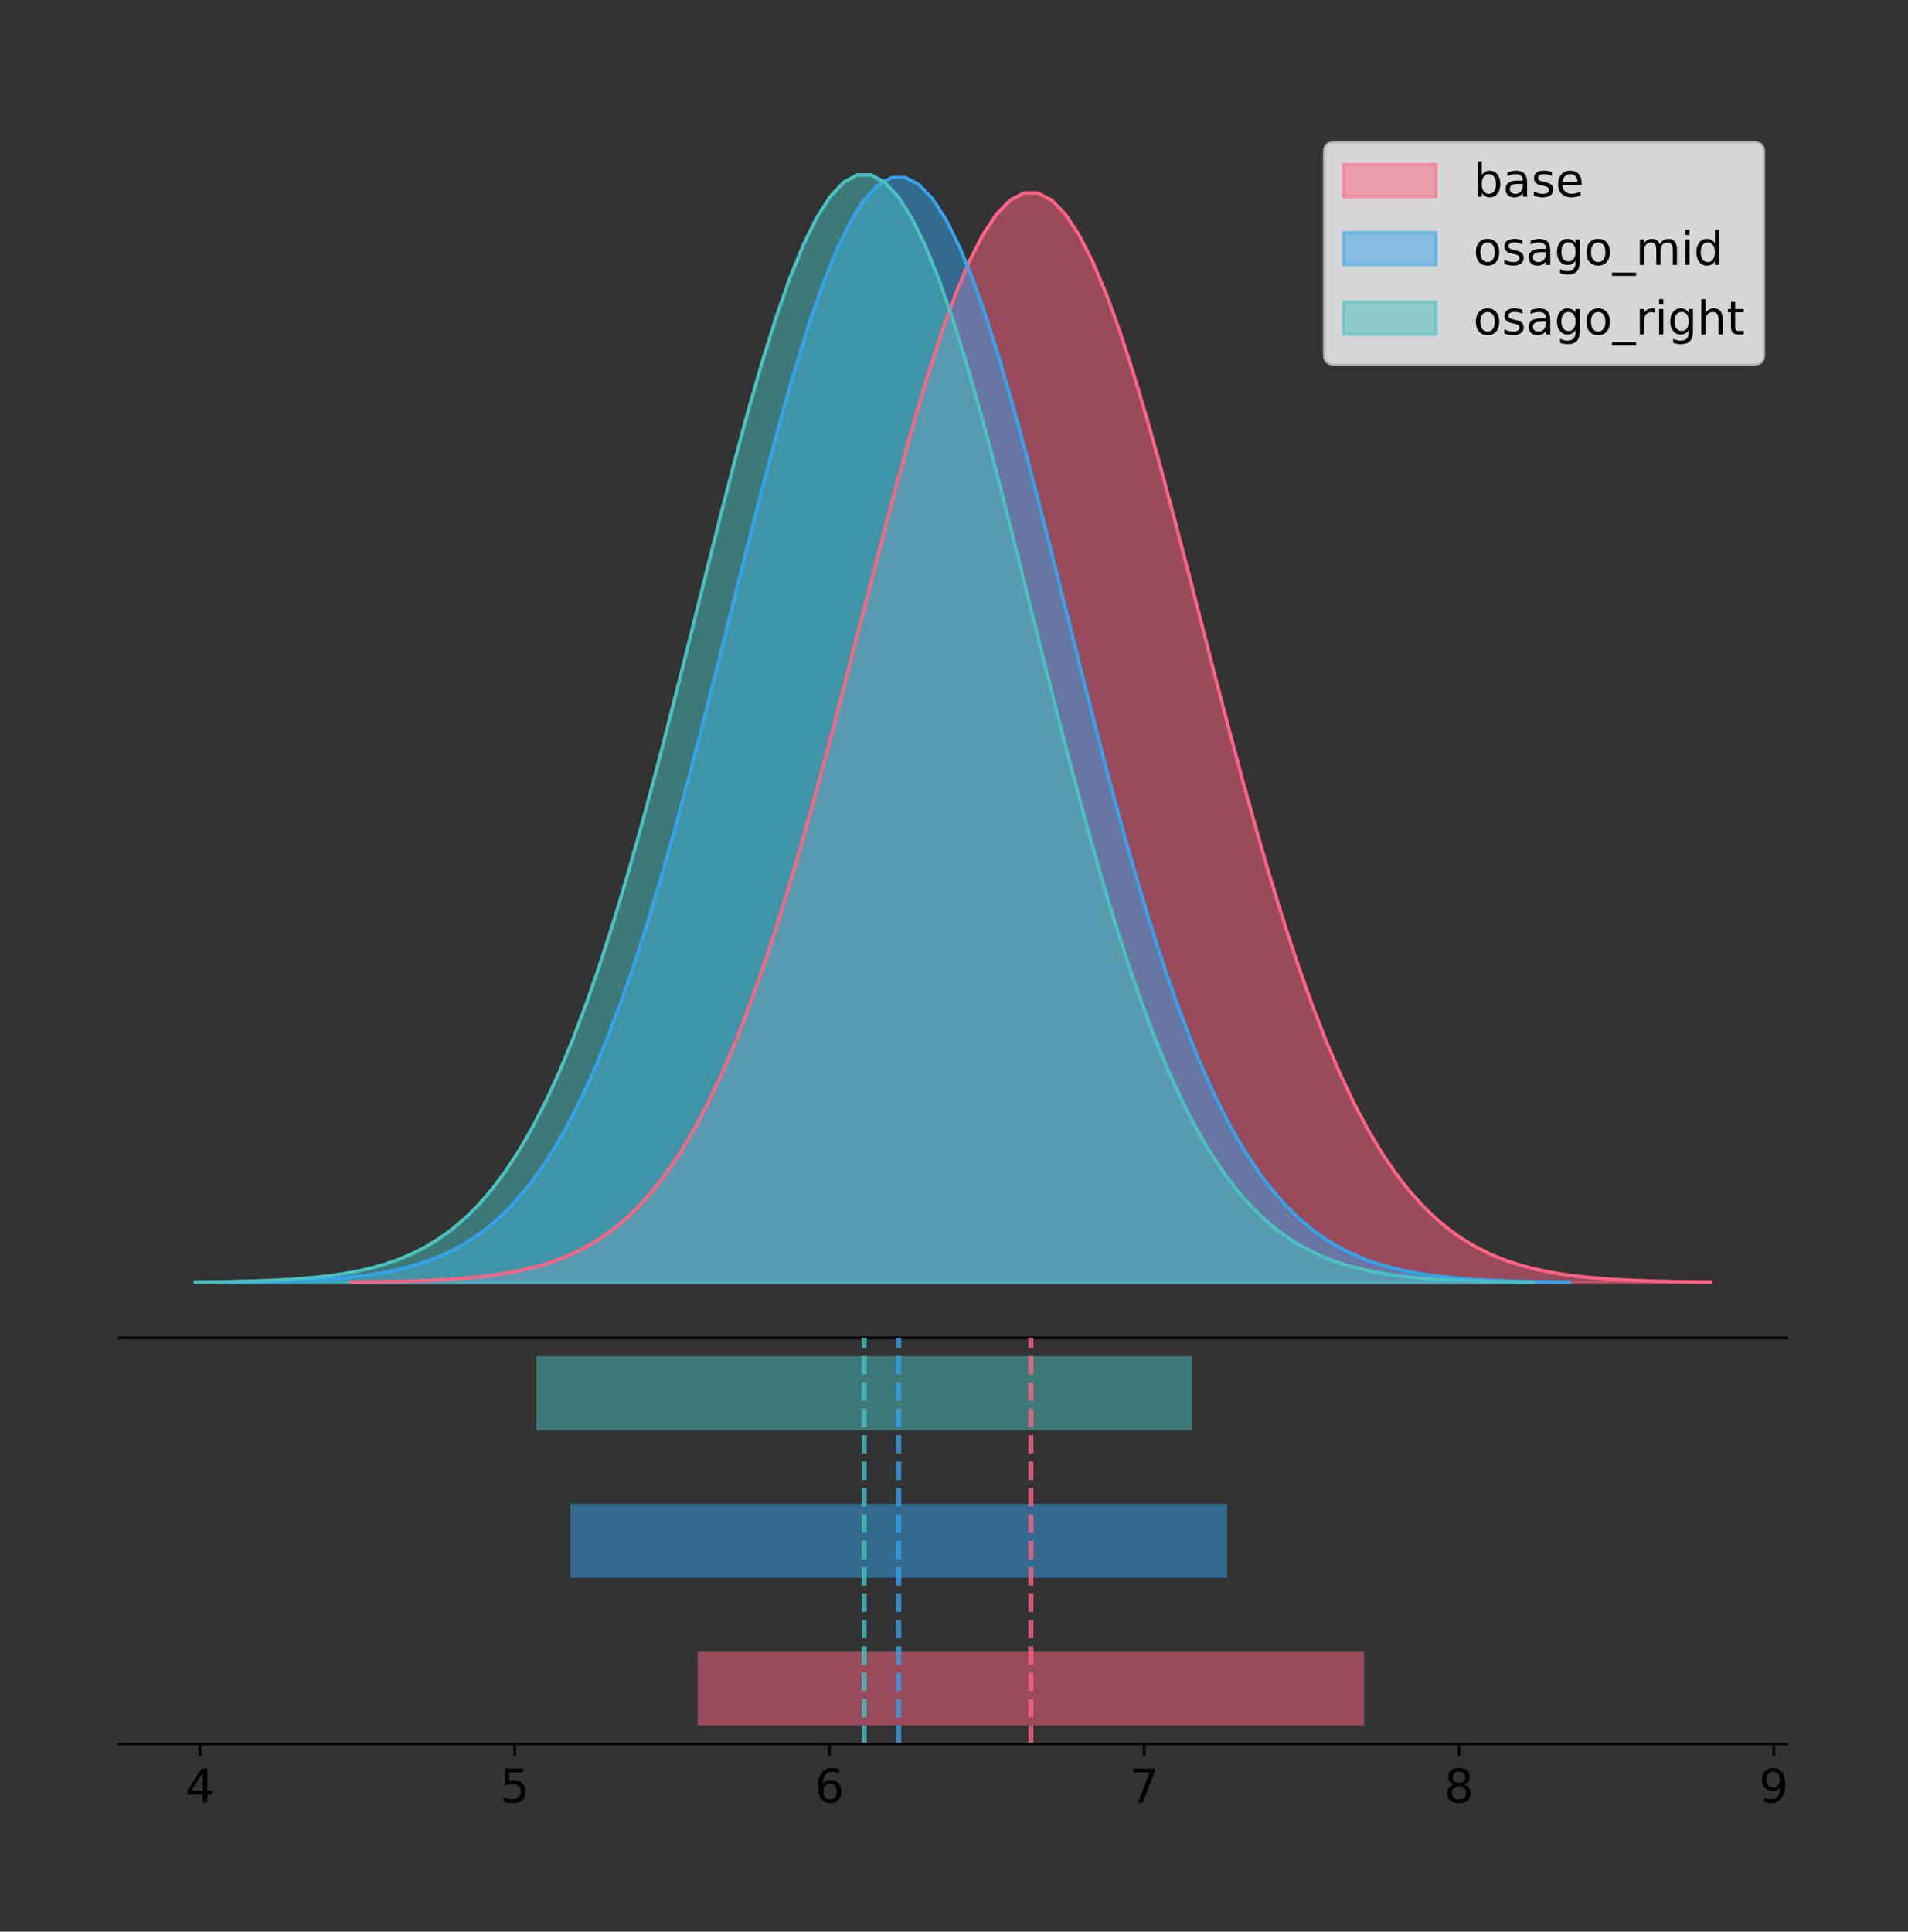 <?xml version="1.0" encoding="utf-8" standalone="no"?>
<!DOCTYPE svg PUBLIC "-//W3C//DTD SVG 1.1//EN"
  "http://www.w3.org/Graphics/SVG/1.1/DTD/svg11.dtd">
<!-- Created with matplotlib (https://matplotlib.org/) -->
<svg height="581.789pt" version="1.1" viewBox="0 0 574.75 581.789" width="574.75pt" xmlns="http://www.w3.org/2000/svg" xmlns:xlink="http://www.w3.org/1999/xlink">
 <rect x="0" y="0" width="574.75" height="581.789" fill="#333333" stroke="none"/>
 <defs>
  <style type="text/css">
*{stroke-linecap:butt;stroke-linejoin:round;}
  </style>
 </defs>
 <g id="figure_1">
  <g id="patch_1">
   <path d="M 0 581.789 
L 574.75 581.789 
L 574.75 0 
L 0 0 
z
" style="fill:none;"/>
  </g>
  <g id="axes_1">
   <g id="patch_2">
    <path d="M 36 402.93 
L 538.2 402.93 
L 538.2 36 
L 36 36 
z
" style="fill:none;"/>
   </g>
   <g id="PolyCollection_1">
    <defs>
     <path d="M 105.727 -195.538 
L 105.727 -195.648 
L 109.865 -195.69 
L 114.003 -195.746 
L 118.141 -195.82 
L 122.279 -195.919 
L 126.416 -196.049 
L 130.554 -196.219 
L 134.692 -196.44 
L 138.83 -196.725 
L 142.968 -197.089 
L 147.106 -197.552 
L 151.243 -198.136 
L 155.381 -198.868 
L 159.519 -199.777 
L 163.657 -200.901 
L 167.795 -202.278 
L 171.933 -203.954 
L 176.07 -205.977 
L 180.208 -208.403 
L 184.346 -211.29 
L 188.484 -214.699 
L 192.622 -218.693 
L 196.76 -223.339 
L 200.897 -228.699 
L 205.035 -234.835 
L 209.173 -241.803 
L 213.311 -249.653 
L 217.449 -258.423 
L 221.587 -268.138 
L 225.724 -278.808 
L 229.862 -290.425 
L 234 -302.959 
L 238.138 -316.357 
L 242.276 -330.542 
L 246.414 -345.411 
L 250.551 -360.834 
L 254.689 -376.657 
L 258.827 -392.704 
L 262.965 -408.775 
L 267.103 -424.655 
L 271.241 -440.115 
L 275.378 -454.92 
L 279.516 -468.83 
L 283.654 -481.612 
L 287.792 -493.043 
L 291.93 -502.916 
L 296.068 -511.051 
L 300.205 -517.293 
L 304.343 -521.522 
L 308.481 -523.658 
L 312.619 -523.658 
L 316.757 -521.522 
L 320.895 -517.293 
L 325.032 -511.051 
L 329.17 -502.916 
L 333.308 -493.043 
L 337.446 -481.612 
L 341.584 -468.83 
L 345.722 -454.92 
L 349.859 -440.115 
L 353.997 -424.655 
L 358.135 -408.775 
L 362.273 -392.704 
L 366.411 -376.657 
L 370.549 -360.834 
L 374.686 -345.411 
L 378.824 -330.542 
L 382.962 -316.357 
L 387.1 -302.959 
L 391.238 -290.425 
L 395.376 -278.808 
L 399.513 -268.138 
L 403.651 -258.423 
L 407.789 -249.653 
L 411.927 -241.803 
L 416.065 -234.835 
L 420.203 -228.699 
L 424.34 -223.339 
L 428.478 -218.693 
L 432.616 -214.699 
L 436.754 -211.29 
L 440.892 -208.403 
L 445.03 -205.977 
L 449.167 -203.954 
L 453.305 -202.278 
L 457.443 -200.901 
L 461.581 -199.777 
L 465.719 -198.868 
L 469.857 -198.136 
L 473.994 -197.552 
L 478.132 -197.089 
L 482.27 -196.725 
L 486.408 -196.44 
L 490.546 -196.219 
L 494.684 -196.049 
L 498.821 -195.919 
L 502.959 -195.82 
L 507.097 -195.746 
L 511.235 -195.69 
L 515.373 -195.648 
L 515.373 -195.538 
L 515.373 -195.538 
L 511.235 -195.538 
L 507.097 -195.538 
L 502.959 -195.538 
L 498.821 -195.538 
L 494.684 -195.538 
L 490.546 -195.538 
L 486.408 -195.538 
L 482.27 -195.538 
L 478.132 -195.538 
L 473.994 -195.538 
L 469.857 -195.538 
L 465.719 -195.538 
L 461.581 -195.538 
L 457.443 -195.538 
L 453.305 -195.538 
L 449.167 -195.538 
L 445.03 -195.538 
L 440.892 -195.538 
L 436.754 -195.538 
L 432.616 -195.538 
L 428.478 -195.538 
L 424.34 -195.538 
L 420.203 -195.538 
L 416.065 -195.538 
L 411.927 -195.538 
L 407.789 -195.538 
L 403.651 -195.538 
L 399.513 -195.538 
L 395.376 -195.538 
L 391.238 -195.538 
L 387.1 -195.538 
L 382.962 -195.538 
L 378.824 -195.538 
L 374.686 -195.538 
L 370.549 -195.538 
L 366.411 -195.538 
L 362.273 -195.538 
L 358.135 -195.538 
L 353.997 -195.538 
L 349.859 -195.538 
L 345.722 -195.538 
L 341.584 -195.538 
L 337.446 -195.538 
L 333.308 -195.538 
L 329.17 -195.538 
L 325.032 -195.538 
L 320.895 -195.538 
L 316.757 -195.538 
L 312.619 -195.538 
L 308.481 -195.538 
L 304.343 -195.538 
L 300.205 -195.538 
L 296.068 -195.538 
L 291.93 -195.538 
L 287.792 -195.538 
L 283.654 -195.538 
L 279.516 -195.538 
L 275.378 -195.538 
L 271.241 -195.538 
L 267.103 -195.538 
L 262.965 -195.538 
L 258.827 -195.538 
L 254.689 -195.538 
L 250.551 -195.538 
L 246.414 -195.538 
L 242.276 -195.538 
L 238.138 -195.538 
L 234 -195.538 
L 229.862 -195.538 
L 225.724 -195.538 
L 221.587 -195.538 
L 217.449 -195.538 
L 213.311 -195.538 
L 209.173 -195.538 
L 205.035 -195.538 
L 200.897 -195.538 
L 196.76 -195.538 
L 192.622 -195.538 
L 188.484 -195.538 
L 184.346 -195.538 
L 180.208 -195.538 
L 176.07 -195.538 
L 171.933 -195.538 
L 167.795 -195.538 
L 163.657 -195.538 
L 159.519 -195.538 
L 155.381 -195.538 
L 151.243 -195.538 
L 147.106 -195.538 
L 142.968 -195.538 
L 138.83 -195.538 
L 134.692 -195.538 
L 130.554 -195.538 
L 126.416 -195.538 
L 122.279 -195.538 
L 118.141 -195.538 
L 114.003 -195.538 
L 109.865 -195.538 
L 105.727 -195.538 
z
" id="m24e55ba82a" style="stroke:#ff6384;stroke-opacity:0.5;"/>
    </defs>
    <g clip-path="url(#p55a6acfd04)">
     <use style="fill:#ff6384;fill-opacity:0.5;stroke:#ff6384;stroke-opacity:0.5;" x="0" xlink:href="#m24e55ba82a" y="581.789"/>
    </g>
   </g>
   <g id="PolyCollection_2">
    <defs>
     <path d="M 68.771 -195.538 
L 68.771 -195.65 
L 72.851 -195.692 
L 76.931 -195.749 
L 81.011 -195.824 
L 85.091 -195.924 
L 89.171 -196.056 
L 93.251 -196.229 
L 97.331 -196.453 
L 101.411 -196.741 
L 105.491 -197.111 
L 109.571 -197.58 
L 113.651 -198.173 
L 117.731 -198.915 
L 121.811 -199.838 
L 125.891 -200.977 
L 129.971 -202.374 
L 134.051 -204.073 
L 138.131 -206.125 
L 142.211 -208.586 
L 146.291 -211.513 
L 150.371 -214.97 
L 154.451 -219.022 
L 158.531 -223.733 
L 162.611 -229.169 
L 166.691 -235.392 
L 170.771 -242.459 
L 174.851 -250.42 
L 178.931 -259.314 
L 183.011 -269.167 
L 187.091 -279.989 
L 191.171 -291.771 
L 195.251 -304.482 
L 199.331 -318.07 
L 203.411 -332.456 
L 207.491 -347.536 
L 211.571 -363.177 
L 215.651 -379.225 
L 219.731 -395.499 
L 223.811 -411.798 
L 227.891 -427.903 
L 231.971 -443.583 
L 236.051 -458.597 
L 240.131 -472.705 
L 244.211 -485.668 
L 248.291 -497.261 
L 252.371 -507.274 
L 256.451 -515.524 
L 260.531 -521.854 
L 264.611 -526.144 
L 268.691 -528.31 
L 272.771 -528.31 
L 276.851 -526.144 
L 280.931 -521.854 
L 285.011 -515.524 
L 289.091 -507.274 
L 293.171 -497.261 
L 297.251 -485.668 
L 301.331 -472.705 
L 305.411 -458.597 
L 309.491 -443.583 
L 313.571 -427.903 
L 317.651 -411.798 
L 321.731 -395.499 
L 325.811 -379.225 
L 329.891 -363.177 
L 333.971 -347.536 
L 338.051 -332.456 
L 342.131 -318.07 
L 346.211 -304.482 
L 350.291 -291.771 
L 354.37 -279.989 
L 358.45 -269.167 
L 362.53 -259.314 
L 366.61 -250.42 
L 370.69 -242.459 
L 374.77 -235.392 
L 378.85 -229.169 
L 382.93 -223.733 
L 387.01 -219.022 
L 391.09 -214.97 
L 395.17 -211.513 
L 399.25 -208.586 
L 403.33 -206.125 
L 407.41 -204.073 
L 411.49 -202.374 
L 415.57 -200.977 
L 419.65 -199.838 
L 423.73 -198.915 
L 427.81 -198.173 
L 431.89 -197.58 
L 435.97 -197.111 
L 440.05 -196.741 
L 444.13 -196.453 
L 448.21 -196.229 
L 452.29 -196.056 
L 456.37 -195.924 
L 460.45 -195.824 
L 464.53 -195.749 
L 468.61 -195.692 
L 472.69 -195.65 
L 472.69 -195.538 
L 472.69 -195.538 
L 468.61 -195.538 
L 464.53 -195.538 
L 460.45 -195.538 
L 456.37 -195.538 
L 452.29 -195.538 
L 448.21 -195.538 
L 444.13 -195.538 
L 440.05 -195.538 
L 435.97 -195.538 
L 431.89 -195.538 
L 427.81 -195.538 
L 423.73 -195.538 
L 419.65 -195.538 
L 415.57 -195.538 
L 411.49 -195.538 
L 407.41 -195.538 
L 403.33 -195.538 
L 399.25 -195.538 
L 395.17 -195.538 
L 391.09 -195.538 
L 387.01 -195.538 
L 382.93 -195.538 
L 378.85 -195.538 
L 374.77 -195.538 
L 370.69 -195.538 
L 366.61 -195.538 
L 362.53 -195.538 
L 358.45 -195.538 
L 354.37 -195.538 
L 350.291 -195.538 
L 346.211 -195.538 
L 342.131 -195.538 
L 338.051 -195.538 
L 333.971 -195.538 
L 329.891 -195.538 
L 325.811 -195.538 
L 321.731 -195.538 
L 317.651 -195.538 
L 313.571 -195.538 
L 309.491 -195.538 
L 305.411 -195.538 
L 301.331 -195.538 
L 297.251 -195.538 
L 293.171 -195.538 
L 289.091 -195.538 
L 285.011 -195.538 
L 280.931 -195.538 
L 276.851 -195.538 
L 272.771 -195.538 
L 268.691 -195.538 
L 264.611 -195.538 
L 260.531 -195.538 
L 256.451 -195.538 
L 252.371 -195.538 
L 248.291 -195.538 
L 244.211 -195.538 
L 240.131 -195.538 
L 236.051 -195.538 
L 231.971 -195.538 
L 227.891 -195.538 
L 223.811 -195.538 
L 219.731 -195.538 
L 215.651 -195.538 
L 211.571 -195.538 
L 207.491 -195.538 
L 203.411 -195.538 
L 199.331 -195.538 
L 195.251 -195.538 
L 191.171 -195.538 
L 187.091 -195.538 
L 183.011 -195.538 
L 178.931 -195.538 
L 174.851 -195.538 
L 170.771 -195.538 
L 166.691 -195.538 
L 162.611 -195.538 
L 158.531 -195.538 
L 154.451 -195.538 
L 150.371 -195.538 
L 146.291 -195.538 
L 142.211 -195.538 
L 138.131 -195.538 
L 134.051 -195.538 
L 129.971 -195.538 
L 125.891 -195.538 
L 121.811 -195.538 
L 117.731 -195.538 
L 113.651 -195.538 
L 109.571 -195.538 
L 105.491 -195.538 
L 101.411 -195.538 
L 97.331 -195.538 
L 93.251 -195.538 
L 89.171 -195.538 
L 85.091 -195.538 
L 81.011 -195.538 
L 76.931 -195.538 
L 72.851 -195.538 
L 68.771 -195.538 
z
" id="m2758760453" style="stroke:#36a2eb;stroke-opacity:0.5;"/>
    </defs>
    <g clip-path="url(#p55a6acfd04)">
     <use style="fill:#36a2eb;fill-opacity:0.5;stroke:#36a2eb;stroke-opacity:0.5;" x="0" xlink:href="#m2758760453" y="581.789"/>
    </g>
   </g>
   <g id="PolyCollection_3">
    <defs>
     <path d="M 58.827 -195.538 
L 58.827 -195.65 
L 62.897 -195.692 
L 66.968 -195.749 
L 71.038 -195.825 
L 75.108 -195.925 
L 79.178 -196.058 
L 83.248 -196.23 
L 87.319 -196.455 
L 91.389 -196.744 
L 95.459 -197.115 
L 99.529 -197.585 
L 103.599 -198.179 
L 107.67 -198.923 
L 111.74 -199.848 
L 115.81 -200.99 
L 119.88 -202.39 
L 123.95 -204.093 
L 128.021 -206.151 
L 132.091 -208.617 
L 136.161 -211.552 
L 140.231 -215.017 
L 144.301 -219.078 
L 148.372 -223.801 
L 152.442 -229.25 
L 156.512 -235.488 
L 160.582 -242.572 
L 164.652 -250.552 
L 168.723 -259.468 
L 172.793 -269.344 
L 176.863 -280.192 
L 180.933 -292.002 
L 185.003 -304.744 
L 189.073 -318.365 
L 193.144 -332.786 
L 197.214 -347.901 
L 201.284 -363.58 
L 205.354 -379.667 
L 209.424 -395.98 
L 213.495 -412.318 
L 217.565 -428.462 
L 221.635 -444.18 
L 225.705 -459.23 
L 229.775 -473.372 
L 233.846 -486.366 
L 237.916 -497.987 
L 241.986 -508.025 
L 246.056 -516.294 
L 250.126 -522.64 
L 254.197 -526.94 
L 258.267 -529.111 
L 262.337 -529.111 
L 266.407 -526.94 
L 270.477 -522.64 
L 274.548 -516.294 
L 278.618 -508.025 
L 282.688 -497.987 
L 286.758 -486.366 
L 290.828 -473.372 
L 294.899 -459.23 
L 298.969 -444.18 
L 303.039 -428.462 
L 307.109 -412.318 
L 311.179 -395.98 
L 315.25 -379.667 
L 319.32 -363.58 
L 323.39 -347.901 
L 327.46 -332.786 
L 331.53 -318.365 
L 335.6 -304.744 
L 339.671 -292.002 
L 343.741 -280.192 
L 347.811 -269.344 
L 351.881 -259.468 
L 355.951 -250.552 
L 360.022 -242.572 
L 364.092 -235.488 
L 368.162 -229.25 
L 372.232 -223.801 
L 376.302 -219.078 
L 380.373 -215.017 
L 384.443 -211.552 
L 388.513 -208.617 
L 392.583 -206.151 
L 396.653 -204.093 
L 400.724 -202.39 
L 404.794 -200.99 
L 408.864 -199.848 
L 412.934 -198.923 
L 417.004 -198.179 
L 421.075 -197.585 
L 425.145 -197.115 
L 429.215 -196.744 
L 433.285 -196.455 
L 437.355 -196.23 
L 441.426 -196.058 
L 445.496 -195.925 
L 449.566 -195.825 
L 453.636 -195.749 
L 457.706 -195.692 
L 461.777 -195.65 
L 461.777 -195.538 
L 461.777 -195.538 
L 457.706 -195.538 
L 453.636 -195.538 
L 449.566 -195.538 
L 445.496 -195.538 
L 441.426 -195.538 
L 437.355 -195.538 
L 433.285 -195.538 
L 429.215 -195.538 
L 425.145 -195.538 
L 421.075 -195.538 
L 417.004 -195.538 
L 412.934 -195.538 
L 408.864 -195.538 
L 404.794 -195.538 
L 400.724 -195.538 
L 396.653 -195.538 
L 392.583 -195.538 
L 388.513 -195.538 
L 384.443 -195.538 
L 380.373 -195.538 
L 376.302 -195.538 
L 372.232 -195.538 
L 368.162 -195.538 
L 364.092 -195.538 
L 360.022 -195.538 
L 355.951 -195.538 
L 351.881 -195.538 
L 347.811 -195.538 
L 343.741 -195.538 
L 339.671 -195.538 
L 335.6 -195.538 
L 331.53 -195.538 
L 327.46 -195.538 
L 323.39 -195.538 
L 319.32 -195.538 
L 315.25 -195.538 
L 311.179 -195.538 
L 307.109 -195.538 
L 303.039 -195.538 
L 298.969 -195.538 
L 294.899 -195.538 
L 290.828 -195.538 
L 286.758 -195.538 
L 282.688 -195.538 
L 278.618 -195.538 
L 274.548 -195.538 
L 270.477 -195.538 
L 266.407 -195.538 
L 262.337 -195.538 
L 258.267 -195.538 
L 254.197 -195.538 
L 250.126 -195.538 
L 246.056 -195.538 
L 241.986 -195.538 
L 237.916 -195.538 
L 233.846 -195.538 
L 229.775 -195.538 
L 225.705 -195.538 
L 221.635 -195.538 
L 217.565 -195.538 
L 213.495 -195.538 
L 209.424 -195.538 
L 205.354 -195.538 
L 201.284 -195.538 
L 197.214 -195.538 
L 193.144 -195.538 
L 189.073 -195.538 
L 185.003 -195.538 
L 180.933 -195.538 
L 176.863 -195.538 
L 172.793 -195.538 
L 168.723 -195.538 
L 164.652 -195.538 
L 160.582 -195.538 
L 156.512 -195.538 
L 152.442 -195.538 
L 148.372 -195.538 
L 144.301 -195.538 
L 140.231 -195.538 
L 136.161 -195.538 
L 132.091 -195.538 
L 128.021 -195.538 
L 123.95 -195.538 
L 119.88 -195.538 
L 115.81 -195.538 
L 111.74 -195.538 
L 107.67 -195.538 
L 103.599 -195.538 
L 99.529 -195.538 
L 95.459 -195.538 
L 91.389 -195.538 
L 87.319 -195.538 
L 83.248 -195.538 
L 79.178 -195.538 
L 75.108 -195.538 
L 71.038 -195.538 
L 66.968 -195.538 
L 62.897 -195.538 
L 58.827 -195.538 
z
" id="m0325193551" style="stroke:#4bc0c0;stroke-opacity:0.5;"/>
    </defs>
    <g clip-path="url(#p55a6acfd04)">
     <use style="fill:#4bc0c0;fill-opacity:0.5;stroke:#4bc0c0;stroke-opacity:0.5;" x="0" xlink:href="#m0325193551" y="581.789"/>
    </g>
   </g>
   <g id="line2d_1">
    <path clip-path="url(#p55a6acfd04)" d="M 105.727 386.141 
L 109.865 386.1 
L 114.003 386.044 
L 118.141 385.969 
L 122.279 385.87 
L 126.416 385.74 
L 130.554 385.57 
L 134.692 385.349 
L 138.83 385.065 
L 142.968 384.7 
L 147.106 384.238 
L 151.243 383.654 
L 155.381 382.922 
L 159.519 382.012 
L 163.657 380.888 
L 167.795 379.511 
L 171.933 377.836 
L 176.07 375.812 
L 180.208 373.386 
L 184.346 370.5 
L 188.484 367.091 
L 192.622 363.096 
L 196.76 358.451 
L 200.897 353.091 
L 205.035 346.954 
L 209.173 339.986 
L 213.311 332.136 
L 217.449 323.367 
L 221.587 313.652 
L 225.724 302.981 
L 229.862 291.364 
L 234 278.83 
L 238.138 265.432 
L 242.276 251.247 
L 246.414 236.379 
L 250.551 220.956 
L 254.689 205.132 
L 258.827 189.086 
L 262.965 173.015 
L 267.103 157.134 
L 271.241 141.674 
L 275.378 126.87 
L 279.516 112.959 
L 283.654 100.177 
L 287.792 88.747 
L 291.93 78.873 
L 296.068 70.738 
L 300.205 64.497 
L 304.343 60.267 
L 308.481 58.131 
L 312.619 58.131 
L 316.757 60.267 
L 320.895 64.497 
L 325.032 70.738 
L 329.17 78.873 
L 333.308 88.747 
L 337.446 100.177 
L 341.584 112.959 
L 345.722 126.87 
L 349.859 141.674 
L 353.997 157.134 
L 358.135 173.015 
L 362.273 189.086 
L 366.411 205.132 
L 370.549 220.956 
L 374.686 236.379 
L 378.824 251.247 
L 382.962 265.432 
L 387.1 278.83 
L 391.238 291.364 
L 395.376 302.981 
L 399.513 313.652 
L 403.651 323.367 
L 407.789 332.136 
L 411.927 339.986 
L 416.065 346.954 
L 420.203 353.091 
L 424.34 358.451 
L 428.478 363.096 
L 432.616 367.091 
L 436.754 370.5 
L 440.892 373.386 
L 445.03 375.812 
L 449.167 377.836 
L 453.305 379.511 
L 457.443 380.888 
L 461.581 382.012 
L 465.719 382.922 
L 469.857 383.654 
L 473.994 384.238 
L 478.132 384.7 
L 482.27 385.065 
L 486.408 385.349 
L 490.546 385.57 
L 494.684 385.74 
L 498.821 385.87 
L 502.959 385.969 
L 507.097 386.044 
L 511.235 386.1 
L 515.373 386.141 
" style="fill:none;stroke:#ff6384;stroke-linecap:square;"/>
   </g>
   <g id="line2d_2">
    <path clip-path="url(#p55a6acfd04)" d="M 68.771 386.14 
L 72.851 386.098 
L 76.931 386.041 
L 81.011 385.965 
L 85.091 385.865 
L 89.171 385.733 
L 93.251 385.561 
L 97.331 385.337 
L 101.411 385.048 
L 105.491 384.678 
L 109.571 384.209 
L 113.651 383.617 
L 117.731 382.875 
L 121.811 381.952 
L 125.891 380.812 
L 129.971 379.416 
L 134.051 377.717 
L 138.131 375.664 
L 142.211 373.204 
L 146.291 370.276 
L 150.371 366.819 
L 154.451 362.768 
L 158.531 358.057 
L 162.611 352.62 
L 166.691 346.397 
L 170.771 339.33 
L 174.851 331.369 
L 178.931 322.475 
L 183.011 312.622 
L 187.091 301.801 
L 191.171 290.019 
L 195.251 277.307 
L 199.331 263.719 
L 203.411 249.333 
L 207.491 234.254 
L 211.571 218.612 
L 215.651 202.565 
L 219.731 186.29 
L 223.811 169.991 
L 227.891 153.886 
L 231.971 138.206 
L 236.051 123.192 
L 240.131 109.085 
L 244.211 96.121 
L 248.291 84.529 
L 252.371 74.515 
L 256.451 66.265 
L 260.531 59.935 
L 264.611 55.645 
L 268.691 53.479 
L 272.771 53.479 
L 276.851 55.645 
L 280.931 59.935 
L 285.011 66.265 
L 289.091 74.515 
L 293.171 84.529 
L 297.251 96.121 
L 301.331 109.085 
L 305.411 123.192 
L 309.491 138.206 
L 313.571 153.886 
L 317.651 169.991 
L 321.731 186.29 
L 325.811 202.565 
L 329.891 218.612 
L 333.971 234.254 
L 338.051 249.333 
L 342.131 263.719 
L 346.211 277.307 
L 350.291 290.019 
L 354.37 301.801 
L 358.45 312.622 
L 362.53 322.475 
L 366.61 331.369 
L 370.69 339.33 
L 374.77 346.397 
L 378.85 352.62 
L 382.93 358.057 
L 387.01 362.768 
L 391.09 366.819 
L 395.17 370.276 
L 399.25 373.204 
L 403.33 375.664 
L 407.41 377.717 
L 411.49 379.416 
L 415.57 380.812 
L 419.65 381.952 
L 423.73 382.875 
L 427.81 383.617 
L 431.89 384.209 
L 435.97 384.678 
L 440.05 385.048 
L 444.13 385.337 
L 448.21 385.561 
L 452.29 385.733 
L 456.37 385.865 
L 460.45 385.965 
L 464.53 386.041 
L 468.61 386.098 
L 472.69 386.14 
" style="fill:none;stroke:#36a2eb;stroke-linecap:square;"/>
   </g>
   <g id="line2d_3">
    <path clip-path="url(#p55a6acfd04)" d="M 58.827 386.139 
L 62.897 386.097 
L 66.968 386.04 
L 71.038 385.965 
L 75.108 385.864 
L 79.178 385.732 
L 83.248 385.559 
L 87.319 385.334 
L 91.389 385.045 
L 95.459 384.675 
L 99.529 384.204 
L 103.599 383.61 
L 107.67 382.867 
L 111.74 381.941 
L 115.81 380.799 
L 119.88 379.399 
L 123.95 377.696 
L 128.021 375.639 
L 132.091 373.172 
L 136.161 370.238 
L 140.231 366.772 
L 144.301 362.711 
L 148.372 357.989 
L 152.442 352.539 
L 156.512 346.301 
L 160.582 339.217 
L 164.652 331.237 
L 168.723 322.322 
L 172.793 312.445 
L 176.863 301.597 
L 180.933 289.787 
L 185.003 277.045 
L 189.073 263.424 
L 193.144 249.004 
L 197.214 233.888 
L 201.284 218.209 
L 205.354 202.123 
L 209.424 185.809 
L 213.495 169.471 
L 217.565 153.327 
L 221.635 137.61 
L 225.705 122.559 
L 229.775 108.418 
L 233.846 95.423 
L 237.916 83.803 
L 241.986 73.765 
L 246.056 65.495 
L 250.126 59.15 
L 254.197 54.85 
L 258.267 52.679 
L 262.337 52.679 
L 266.407 54.85 
L 270.477 59.15 
L 274.548 65.495 
L 278.618 73.765 
L 282.688 83.803 
L 286.758 95.423 
L 290.828 108.418 
L 294.899 122.559 
L 298.969 137.61 
L 303.039 153.327 
L 307.109 169.471 
L 311.179 185.809 
L 315.25 202.123 
L 319.32 218.209 
L 323.39 233.888 
L 327.46 249.004 
L 331.53 263.424 
L 335.6 277.045 
L 339.671 289.787 
L 343.741 301.597 
L 347.811 312.445 
L 351.881 322.322 
L 355.951 331.237 
L 360.022 339.217 
L 364.092 346.301 
L 368.162 352.539 
L 372.232 357.989 
L 376.302 362.711 
L 380.373 366.772 
L 384.443 370.238 
L 388.513 373.172 
L 392.583 375.639 
L 396.653 377.696 
L 400.724 379.399 
L 404.794 380.799 
L 408.864 381.941 
L 412.934 382.867 
L 417.004 383.61 
L 421.075 384.204 
L 425.145 384.675 
L 429.215 385.045 
L 433.285 385.334 
L 437.355 385.559 
L 441.426 385.732 
L 445.496 385.864 
L 449.566 385.965 
L 453.636 386.04 
L 457.706 386.097 
L 461.777 386.139 
" style="fill:none;stroke:#4bc0c0;stroke-linecap:square;"/>
   </g>
   <g id="patch_3">
    <path d="M 36 402.93 
L 538.2 402.93 
" style="fill:none;stroke:#000000;stroke-linecap:square;stroke-linejoin:miter;stroke-width:0.8;"/>
   </g>
   <g id="legend_1">
    <g id="patch_4">
     <path d="M 401.814 109.627 
L 528.4 109.627 
Q 531.2 109.627 531.2 106.827 
L 531.2 45.8 
Q 531.2 43 528.4 43 
L 401.814 43 
Q 399.014 43 399.014 45.8 
L 399.014 106.827 
Q 399.014 109.627 401.814 109.627 
z
" style="fill:#ffffff;opacity:0.8;stroke:#cccccc;stroke-linejoin:miter;"/>
    </g>
    <g id="patch_5">
     <path d="M 404.614 59.238 
L 432.614 59.238 
L 432.614 49.438 
L 404.614 49.438 
z
" style="fill:#ff6384;opacity:0.5;stroke:#ff6384;stroke-linejoin:miter;"/>
    </g>
    <g id="text_1">
     <!-- base -->
     <defs>
      <path d="M 48.688 27.297 
Q 48.688 37.203 44.609 42.844 
Q 40.531 48.484 33.406 48.484 
Q 26.266 48.484 22.188 42.844 
Q 18.109 37.203 18.109 27.297 
Q 18.109 17.391 22.188 11.75 
Q 26.266 6.109 33.406 6.109 
Q 40.531 6.109 44.609 11.75 
Q 48.688 17.391 48.688 27.297 
z
M 18.109 46.391 
Q 20.953 51.266 25.266 53.625 
Q 29.594 56 35.594 56 
Q 45.562 56 51.781 48.094 
Q 58.016 40.188 58.016 27.297 
Q 58.016 14.406 51.781 6.484 
Q 45.562 -1.422 35.594 -1.422 
Q 29.594 -1.422 25.266 0.953 
Q 20.953 3.328 18.109 8.203 
L 18.109 0 
L 9.078 0 
L 9.078 75.984 
L 18.109 75.984 
z
" id="DejaVuSans-98"/>
      <path d="M 34.281 27.484 
Q 23.391 27.484 19.188 25 
Q 14.984 22.516 14.984 16.5 
Q 14.984 11.719 18.141 8.906 
Q 21.297 6.109 26.703 6.109 
Q 34.188 6.109 38.703 11.406 
Q 43.219 16.703 43.219 25.484 
L 43.219 27.484 
z
M 52.203 31.203 
L 52.203 0 
L 43.219 0 
L 43.219 8.297 
Q 40.141 3.328 35.547 0.953 
Q 30.953 -1.422 24.312 -1.422 
Q 15.922 -1.422 10.953 3.297 
Q 6 8.016 6 15.922 
Q 6 25.141 12.172 29.828 
Q 18.359 34.516 30.609 34.516 
L 43.219 34.516 
L 43.219 35.406 
Q 43.219 41.609 39.141 45 
Q 35.062 48.391 27.688 48.391 
Q 23 48.391 18.547 47.266 
Q 14.109 46.141 10.016 43.891 
L 10.016 52.203 
Q 14.938 54.109 19.578 55.047 
Q 24.219 56 28.609 56 
Q 40.484 56 46.344 49.844 
Q 52.203 43.703 52.203 31.203 
z
" id="DejaVuSans-97"/>
      <path d="M 44.281 53.078 
L 44.281 44.578 
Q 40.484 46.531 36.375 47.5 
Q 32.281 48.484 27.875 48.484 
Q 21.188 48.484 17.844 46.438 
Q 14.5 44.391 14.5 40.281 
Q 14.5 37.156 16.891 35.375 
Q 19.281 33.594 26.516 31.984 
L 29.594 31.297 
Q 39.156 29.25 43.188 25.516 
Q 47.219 21.781 47.219 15.094 
Q 47.219 7.469 41.188 3.016 
Q 35.156 -1.422 24.609 -1.422 
Q 20.219 -1.422 15.453 -0.562 
Q 10.688 0.297 5.422 2 
L 5.422 11.281 
Q 10.406 8.688 15.234 7.391 
Q 20.062 6.109 24.812 6.109 
Q 31.156 6.109 34.562 8.281 
Q 37.984 10.453 37.984 14.406 
Q 37.984 18.062 35.516 20.016 
Q 33.062 21.969 24.703 23.781 
L 21.578 24.516 
Q 13.234 26.266 9.516 29.906 
Q 5.812 33.547 5.812 39.891 
Q 5.812 47.609 11.281 51.797 
Q 16.75 56 26.812 56 
Q 31.781 56 36.172 55.266 
Q 40.578 54.547 44.281 53.078 
z
" id="DejaVuSans-115"/>
      <path d="M 56.203 29.594 
L 56.203 25.203 
L 14.891 25.203 
Q 15.484 15.922 20.484 11.062 
Q 25.484 6.203 34.422 6.203 
Q 39.594 6.203 44.453 7.469 
Q 49.312 8.734 54.109 11.281 
L 54.109 2.781 
Q 49.266 0.734 44.188 -0.344 
Q 39.109 -1.422 33.891 -1.422 
Q 20.797 -1.422 13.156 6.188 
Q 5.516 13.812 5.516 26.812 
Q 5.516 40.234 12.766 48.109 
Q 20.016 56 32.328 56 
Q 43.359 56 49.781 48.891 
Q 56.203 41.797 56.203 29.594 
z
M 47.219 32.234 
Q 47.125 39.594 43.094 43.984 
Q 39.062 48.391 32.422 48.391 
Q 24.906 48.391 20.391 44.141 
Q 15.875 39.891 15.188 32.172 
z
" id="DejaVuSans-101"/>
     </defs>
     <g transform="translate(443.814 59.238)scale(0.14 -0.14)">
      <use xlink:href="#DejaVuSans-98"/>
      <use x="63.477" xlink:href="#DejaVuSans-97"/>
      <use x="124.756" xlink:href="#DejaVuSans-115"/>
      <use x="176.855" xlink:href="#DejaVuSans-101"/>
     </g>
    </g>
    <g id="patch_6">
     <path d="M 404.614 79.787 
L 432.614 79.787 
L 432.614 69.987 
L 404.614 69.987 
z
" style="fill:#36a2eb;opacity:0.5;stroke:#36a2eb;stroke-linejoin:miter;"/>
    </g>
    <g id="text_2">
     <!-- osago_mid -->
     <defs>
      <path d="M 30.609 48.391 
Q 23.391 48.391 19.188 42.75 
Q 14.984 37.109 14.984 27.297 
Q 14.984 17.484 19.156 11.844 
Q 23.344 6.203 30.609 6.203 
Q 37.797 6.203 41.984 11.859 
Q 46.188 17.531 46.188 27.297 
Q 46.188 37.016 41.984 42.703 
Q 37.797 48.391 30.609 48.391 
z
M 30.609 56 
Q 42.328 56 49.016 48.375 
Q 55.719 40.766 55.719 27.297 
Q 55.719 13.875 49.016 6.219 
Q 42.328 -1.422 30.609 -1.422 
Q 18.844 -1.422 12.172 6.219 
Q 5.516 13.875 5.516 27.297 
Q 5.516 40.766 12.172 48.375 
Q 18.844 56 30.609 56 
z
" id="DejaVuSans-111"/>
      <path d="M 45.406 27.984 
Q 45.406 37.75 41.375 43.109 
Q 37.359 48.484 30.078 48.484 
Q 22.859 48.484 18.828 43.109 
Q 14.797 37.75 14.797 27.984 
Q 14.797 18.266 18.828 12.891 
Q 22.859 7.516 30.078 7.516 
Q 37.359 7.516 41.375 12.891 
Q 45.406 18.266 45.406 27.984 
z
M 54.391 6.781 
Q 54.391 -7.172 48.188 -13.984 
Q 42 -20.797 29.203 -20.797 
Q 24.469 -20.797 20.266 -20.094 
Q 16.062 -19.391 12.109 -17.922 
L 12.109 -9.188 
Q 16.062 -11.328 19.922 -12.344 
Q 23.781 -13.375 27.781 -13.375 
Q 36.625 -13.375 41.016 -8.766 
Q 45.406 -4.156 45.406 5.172 
L 45.406 9.625 
Q 42.625 4.781 38.281 2.391 
Q 33.938 0 27.875 0 
Q 17.828 0 11.672 7.656 
Q 5.516 15.328 5.516 27.984 
Q 5.516 40.672 11.672 48.328 
Q 17.828 56 27.875 56 
Q 33.938 56 38.281 53.609 
Q 42.625 51.219 45.406 46.391 
L 45.406 54.688 
L 54.391 54.688 
z
" id="DejaVuSans-103"/>
      <path d="M 50.984 -16.609 
L 50.984 -23.578 
L -0.984 -23.578 
L -0.984 -16.609 
z
" id="DejaVuSans-95"/>
      <path d="M 52 44.188 
Q 55.375 50.25 60.062 53.125 
Q 64.75 56 71.094 56 
Q 79.641 56 84.281 50.016 
Q 88.922 44.047 88.922 33.016 
L 88.922 0 
L 79.891 0 
L 79.891 32.719 
Q 79.891 40.578 77.094 44.375 
Q 74.312 48.188 68.609 48.188 
Q 61.625 48.188 57.562 43.547 
Q 53.516 38.922 53.516 30.906 
L 53.516 0 
L 44.484 0 
L 44.484 32.719 
Q 44.484 40.625 41.703 44.406 
Q 38.922 48.188 33.109 48.188 
Q 26.219 48.188 22.156 43.531 
Q 18.109 38.875 18.109 30.906 
L 18.109 0 
L 9.078 0 
L 9.078 54.688 
L 18.109 54.688 
L 18.109 46.188 
Q 21.188 51.219 25.484 53.609 
Q 29.781 56 35.688 56 
Q 41.656 56 45.828 52.969 
Q 50 49.953 52 44.188 
z
" id="DejaVuSans-109"/>
      <path d="M 9.422 54.688 
L 18.406 54.688 
L 18.406 0 
L 9.422 0 
z
M 9.422 75.984 
L 18.406 75.984 
L 18.406 64.594 
L 9.422 64.594 
z
" id="DejaVuSans-105"/>
      <path d="M 45.406 46.391 
L 45.406 75.984 
L 54.391 75.984 
L 54.391 0 
L 45.406 0 
L 45.406 8.203 
Q 42.578 3.328 38.25 0.953 
Q 33.938 -1.422 27.875 -1.422 
Q 17.969 -1.422 11.734 6.484 
Q 5.516 14.406 5.516 27.297 
Q 5.516 40.188 11.734 48.094 
Q 17.969 56 27.875 56 
Q 33.938 56 38.25 53.625 
Q 42.578 51.266 45.406 46.391 
z
M 14.797 27.297 
Q 14.797 17.391 18.875 11.75 
Q 22.953 6.109 30.078 6.109 
Q 37.203 6.109 41.297 11.75 
Q 45.406 17.391 45.406 27.297 
Q 45.406 37.203 41.297 42.844 
Q 37.203 48.484 30.078 48.484 
Q 22.953 48.484 18.875 42.844 
Q 14.797 37.203 14.797 27.297 
z
" id="DejaVuSans-100"/>
     </defs>
     <g transform="translate(443.814 79.787)scale(0.14 -0.14)">
      <use xlink:href="#DejaVuSans-111"/>
      <use x="61.182" xlink:href="#DejaVuSans-115"/>
      <use x="113.281" xlink:href="#DejaVuSans-97"/>
      <use x="174.561" xlink:href="#DejaVuSans-103"/>
      <use x="238.037" xlink:href="#DejaVuSans-111"/>
      <use x="299.219" xlink:href="#DejaVuSans-95"/>
      <use x="349.219" xlink:href="#DejaVuSans-109"/>
      <use x="446.631" xlink:href="#DejaVuSans-105"/>
      <use x="474.414" xlink:href="#DejaVuSans-100"/>
     </g>
    </g>
    <g id="patch_7">
     <path d="M 404.614 100.726 
L 432.614 100.726 
L 432.614 90.926 
L 404.614 90.926 
z
" style="fill:#4bc0c0;opacity:0.5;stroke:#4bc0c0;stroke-linejoin:miter;"/>
    </g>
    <g id="text_3">
     <!-- osago_right -->
     <defs>
      <path d="M 41.109 46.297 
Q 39.594 47.172 37.812 47.578 
Q 36.031 48 33.891 48 
Q 26.266 48 22.188 43.047 
Q 18.109 38.094 18.109 28.812 
L 18.109 0 
L 9.078 0 
L 9.078 54.688 
L 18.109 54.688 
L 18.109 46.188 
Q 20.953 51.172 25.484 53.578 
Q 30.031 56 36.531 56 
Q 37.453 56 38.578 55.875 
Q 39.703 55.766 41.062 55.516 
z
" id="DejaVuSans-114"/>
      <path d="M 54.891 33.016 
L 54.891 0 
L 45.906 0 
L 45.906 32.719 
Q 45.906 40.484 42.875 44.328 
Q 39.844 48.188 33.797 48.188 
Q 26.516 48.188 22.312 43.547 
Q 18.109 38.922 18.109 30.906 
L 18.109 0 
L 9.078 0 
L 9.078 75.984 
L 18.109 75.984 
L 18.109 46.188 
Q 21.344 51.125 25.703 53.562 
Q 30.078 56 35.797 56 
Q 45.219 56 50.047 50.172 
Q 54.891 44.344 54.891 33.016 
z
" id="DejaVuSans-104"/>
      <path d="M 18.312 70.219 
L 18.312 54.688 
L 36.812 54.688 
L 36.812 47.703 
L 18.312 47.703 
L 18.312 18.016 
Q 18.312 11.328 20.141 9.422 
Q 21.969 7.516 27.594 7.516 
L 36.812 7.516 
L 36.812 0 
L 27.594 0 
Q 17.188 0 13.234 3.875 
Q 9.281 7.766 9.281 18.016 
L 9.281 47.703 
L 2.688 47.703 
L 2.688 54.688 
L 9.281 54.688 
L 9.281 70.219 
z
" id="DejaVuSans-116"/>
     </defs>
     <g transform="translate(443.814 100.726)scale(0.14 -0.14)">
      <use xlink:href="#DejaVuSans-111"/>
      <use x="61.182" xlink:href="#DejaVuSans-115"/>
      <use x="113.281" xlink:href="#DejaVuSans-97"/>
      <use x="174.561" xlink:href="#DejaVuSans-103"/>
      <use x="238.037" xlink:href="#DejaVuSans-111"/>
      <use x="299.219" xlink:href="#DejaVuSans-95"/>
      <use x="349.219" xlink:href="#DejaVuSans-114"/>
      <use x="390.332" xlink:href="#DejaVuSans-105"/>
      <use x="418.115" xlink:href="#DejaVuSans-103"/>
      <use x="481.592" xlink:href="#DejaVuSans-104"/>
      <use x="544.971" xlink:href="#DejaVuSans-116"/>
     </g>
    </g>
   </g>
  </g>
  <g id="axes_2">
   <g id="patch_8">
    <path d="M 36 525.24 
L 538.2 525.24 
L 538.2 402.93 
L 36 402.93 
z
" style="fill:none;"/>
   </g>
   <g id="patch_9">
    <path clip-path="url(#p4d1ce23282)" d="M 210.187 519.68 
L 410.913 519.68 
L 410.913 497.442 
L 210.187 497.442 
z
" style="fill:#ff6384;opacity:0.5;"/>
   </g>
   <g id="patch_10">
    <path clip-path="url(#p4d1ce23282)" d="M 171.771 475.204 
L 369.691 475.204 
L 369.691 452.966 
L 171.771 452.966 
z
" style="fill:#36a2eb;opacity:0.5;"/>
   </g>
   <g id="patch_11">
    <path clip-path="url(#p4d1ce23282)" d="M 161.579 430.728 
L 359.024 430.728 
L 359.024 408.49 
L 161.579 408.49 
z
" style="fill:#4bc0c0;opacity:0.5;"/>
   </g>
   <g id="matplotlib.axis_1">
    <g id="xtick_1">
     <g id="line2d_4">
      <defs>
       <path d="M 0 0 
L 0 3.5 
" id="mfb764aee18" style="stroke:#000000;stroke-width:0.8;"/>
      </defs>
      <g>
       <use style="stroke:#000000;stroke-width:0.8;" x="60.258" xlink:href="#mfb764aee18" y="525.24"/>
      </g>
     </g>
     <g id="text_4">
      <!-- 4 -->
      <defs>
       <path d="M 37.797 64.312 
L 12.891 25.391 
L 37.797 25.391 
z
M 35.203 72.906 
L 47.609 72.906 
L 47.609 25.391 
L 58.016 25.391 
L 58.016 17.188 
L 47.609 17.188 
L 47.609 0 
L 37.797 0 
L 37.797 17.188 
L 4.891 17.188 
L 4.891 26.703 
z
" id="DejaVuSans-52"/>
      </defs>
      <g transform="translate(55.804 542.878)scale(0.14 -0.14)">
       <use xlink:href="#DejaVuSans-52"/>
      </g>
     </g>
    </g>
    <g id="xtick_2">
     <g id="line2d_5">
      <g>
       <use style="stroke:#000000;stroke-width:0.8;" x="155.065" xlink:href="#mfb764aee18" y="525.24"/>
      </g>
     </g>
     <g id="text_5">
      <!-- 5 -->
      <defs>
       <path d="M 10.797 72.906 
L 49.516 72.906 
L 49.516 64.594 
L 19.828 64.594 
L 19.828 46.734 
Q 21.969 47.469 24.109 47.828 
Q 26.266 48.188 28.422 48.188 
Q 40.625 48.188 47.75 41.5 
Q 54.891 34.812 54.891 23.391 
Q 54.891 11.625 47.562 5.094 
Q 40.234 -1.422 26.906 -1.422 
Q 22.312 -1.422 17.547 -0.641 
Q 12.797 0.141 7.719 1.703 
L 7.719 11.625 
Q 12.109 9.234 16.797 8.062 
Q 21.484 6.891 26.703 6.891 
Q 35.156 6.891 40.078 11.328 
Q 45.016 15.766 45.016 23.391 
Q 45.016 31 40.078 35.438 
Q 35.156 39.891 26.703 39.891 
Q 22.75 39.891 18.812 39.016 
Q 14.891 38.141 10.797 36.281 
z
" id="DejaVuSans-53"/>
      </defs>
      <g transform="translate(150.612 542.878)scale(0.14 -0.14)">
       <use xlink:href="#DejaVuSans-53"/>
      </g>
     </g>
    </g>
    <g id="xtick_3">
     <g id="line2d_6">
      <g>
       <use style="stroke:#000000;stroke-width:0.8;" x="249.873" xlink:href="#mfb764aee18" y="525.24"/>
      </g>
     </g>
     <g id="text_6">
      <!-- 6 -->
      <defs>
       <path d="M 33.016 40.375 
Q 26.375 40.375 22.484 35.828 
Q 18.609 31.297 18.609 23.391 
Q 18.609 15.531 22.484 10.953 
Q 26.375 6.391 33.016 6.391 
Q 39.656 6.391 43.531 10.953 
Q 47.406 15.531 47.406 23.391 
Q 47.406 31.297 43.531 35.828 
Q 39.656 40.375 33.016 40.375 
z
M 52.594 71.297 
L 52.594 62.312 
Q 48.875 64.062 45.094 64.984 
Q 41.312 65.922 37.594 65.922 
Q 27.828 65.922 22.672 59.328 
Q 17.531 52.734 16.797 39.406 
Q 19.672 43.656 24.016 45.922 
Q 28.375 48.188 33.594 48.188 
Q 44.578 48.188 50.953 41.516 
Q 57.328 34.859 57.328 23.391 
Q 57.328 12.156 50.688 5.359 
Q 44.047 -1.422 33.016 -1.422 
Q 20.359 -1.422 13.672 8.266 
Q 6.984 17.969 6.984 36.375 
Q 6.984 53.656 15.188 63.938 
Q 23.391 74.219 37.203 74.219 
Q 40.922 74.219 44.703 73.484 
Q 48.484 72.75 52.594 71.297 
z
" id="DejaVuSans-54"/>
      </defs>
      <g transform="translate(245.419 542.878)scale(0.14 -0.14)">
       <use xlink:href="#DejaVuSans-54"/>
      </g>
     </g>
    </g>
    <g id="xtick_4">
     <g id="line2d_7">
      <g>
       <use style="stroke:#000000;stroke-width:0.8;" x="344.681" xlink:href="#mfb764aee18" y="525.24"/>
      </g>
     </g>
     <g id="text_7">
      <!-- 7 -->
      <defs>
       <path d="M 8.203 72.906 
L 55.078 72.906 
L 55.078 68.703 
L 28.609 0 
L 18.312 0 
L 43.219 64.594 
L 8.203 64.594 
z
" id="DejaVuSans-55"/>
      </defs>
      <g transform="translate(340.227 542.878)scale(0.14 -0.14)">
       <use xlink:href="#DejaVuSans-55"/>
      </g>
     </g>
    </g>
    <g id="xtick_5">
     <g id="line2d_8">
      <g>
       <use style="stroke:#000000;stroke-width:0.8;" x="439.488" xlink:href="#mfb764aee18" y="525.24"/>
      </g>
     </g>
     <g id="text_8">
      <!-- 8 -->
      <defs>
       <path d="M 31.781 34.625 
Q 24.75 34.625 20.719 30.859 
Q 16.703 27.094 16.703 20.516 
Q 16.703 13.922 20.719 10.156 
Q 24.75 6.391 31.781 6.391 
Q 38.812 6.391 42.859 10.172 
Q 46.922 13.969 46.922 20.516 
Q 46.922 27.094 42.891 30.859 
Q 38.875 34.625 31.781 34.625 
z
M 21.922 38.812 
Q 15.578 40.375 12.031 44.719 
Q 8.5 49.078 8.5 55.328 
Q 8.5 64.062 14.719 69.141 
Q 20.953 74.219 31.781 74.219 
Q 42.672 74.219 48.875 69.141 
Q 55.078 64.062 55.078 55.328 
Q 55.078 49.078 51.531 44.719 
Q 48 40.375 41.703 38.812 
Q 48.828 37.156 52.797 32.312 
Q 56.781 27.484 56.781 20.516 
Q 56.781 9.906 50.312 4.234 
Q 43.844 -1.422 31.781 -1.422 
Q 19.734 -1.422 13.25 4.234 
Q 6.781 9.906 6.781 20.516 
Q 6.781 27.484 10.781 32.312 
Q 14.797 37.156 21.922 38.812 
z
M 18.312 54.391 
Q 18.312 48.734 21.844 45.562 
Q 25.391 42.391 31.781 42.391 
Q 38.141 42.391 41.719 45.562 
Q 45.312 48.734 45.312 54.391 
Q 45.312 60.062 41.719 63.234 
Q 38.141 66.406 31.781 66.406 
Q 25.391 66.406 21.844 63.234 
Q 18.312 60.062 18.312 54.391 
z
" id="DejaVuSans-56"/>
      </defs>
      <g transform="translate(435.035 542.878)scale(0.14 -0.14)">
       <use xlink:href="#DejaVuSans-56"/>
      </g>
     </g>
    </g>
    <g id="xtick_6">
     <g id="line2d_9">
      <g>
       <use style="stroke:#000000;stroke-width:0.8;" x="534.296" xlink:href="#mfb764aee18" y="525.24"/>
      </g>
     </g>
     <g id="text_9">
      <!-- 9 -->
      <defs>
       <path d="M 10.984 1.516 
L 10.984 10.5 
Q 14.703 8.734 18.5 7.812 
Q 22.312 6.891 25.984 6.891 
Q 35.75 6.891 40.891 13.453 
Q 46.047 20.016 46.781 33.406 
Q 43.953 29.203 39.594 26.953 
Q 35.25 24.703 29.984 24.703 
Q 19.047 24.703 12.672 31.312 
Q 6.297 37.938 6.297 49.422 
Q 6.297 60.641 12.938 67.422 
Q 19.578 74.219 30.609 74.219 
Q 43.266 74.219 49.922 64.516 
Q 56.594 54.828 56.594 36.375 
Q 56.594 19.141 48.406 8.859 
Q 40.234 -1.422 26.422 -1.422 
Q 22.703 -1.422 18.891 -0.688 
Q 15.094 0.047 10.984 1.516 
z
M 30.609 32.422 
Q 37.25 32.422 41.125 36.953 
Q 45.016 41.5 45.016 49.422 
Q 45.016 57.281 41.125 61.844 
Q 37.25 66.406 30.609 66.406 
Q 23.969 66.406 20.094 61.844 
Q 16.219 57.281 16.219 49.422 
Q 16.219 41.5 20.094 36.953 
Q 23.969 32.422 30.609 32.422 
z
" id="DejaVuSans-57"/>
      </defs>
      <g transform="translate(529.842 542.878)scale(0.14 -0.14)">
       <use xlink:href="#DejaVuSans-57"/>
      </g>
     </g>
    </g>
   </g>
   <g id="line2d_10">
    <path clip-path="url(#p4d1ce23282)" d="M 310.55 525.24 
L 310.55 402.93 
" style="fill:none;stroke:#ff6384;stroke-dasharray:5.55,2.4;stroke-dashoffset:0;stroke-opacity:0.8;stroke-width:1.5;"/>
   </g>
   <g id="line2d_11">
    <path clip-path="url(#p4d1ce23282)" d="M 270.731 525.24 
L 270.731 402.93 
" style="fill:none;stroke:#36a2eb;stroke-dasharray:5.55,2.4;stroke-dashoffset:0;stroke-opacity:0.8;stroke-width:1.5;"/>
   </g>
   <g id="line2d_12">
    <path clip-path="url(#p4d1ce23282)" d="M 260.302 525.24 
L 260.302 402.93 
" style="fill:none;stroke:#4bc0c0;stroke-dasharray:5.55,2.4;stroke-dashoffset:0;stroke-opacity:0.8;stroke-width:1.5;"/>
   </g>
   <g id="patch_12">
    <path d="M 36 525.24 
L 538.2 525.24 
" style="fill:none;stroke:#000000;stroke-linecap:square;stroke-linejoin:miter;stroke-width:0.8;"/>
   </g>
  </g>
 </g>
 <defs>
  <clipPath id="p55a6acfd04">
   <rect height="366.93" width="502.2" x="36" y="36"/>
  </clipPath>
  <clipPath id="p4d1ce23282">
   <rect height="122.31" width="502.2" x="36" y="402.93"/>
  </clipPath>
 </defs>
</svg>
